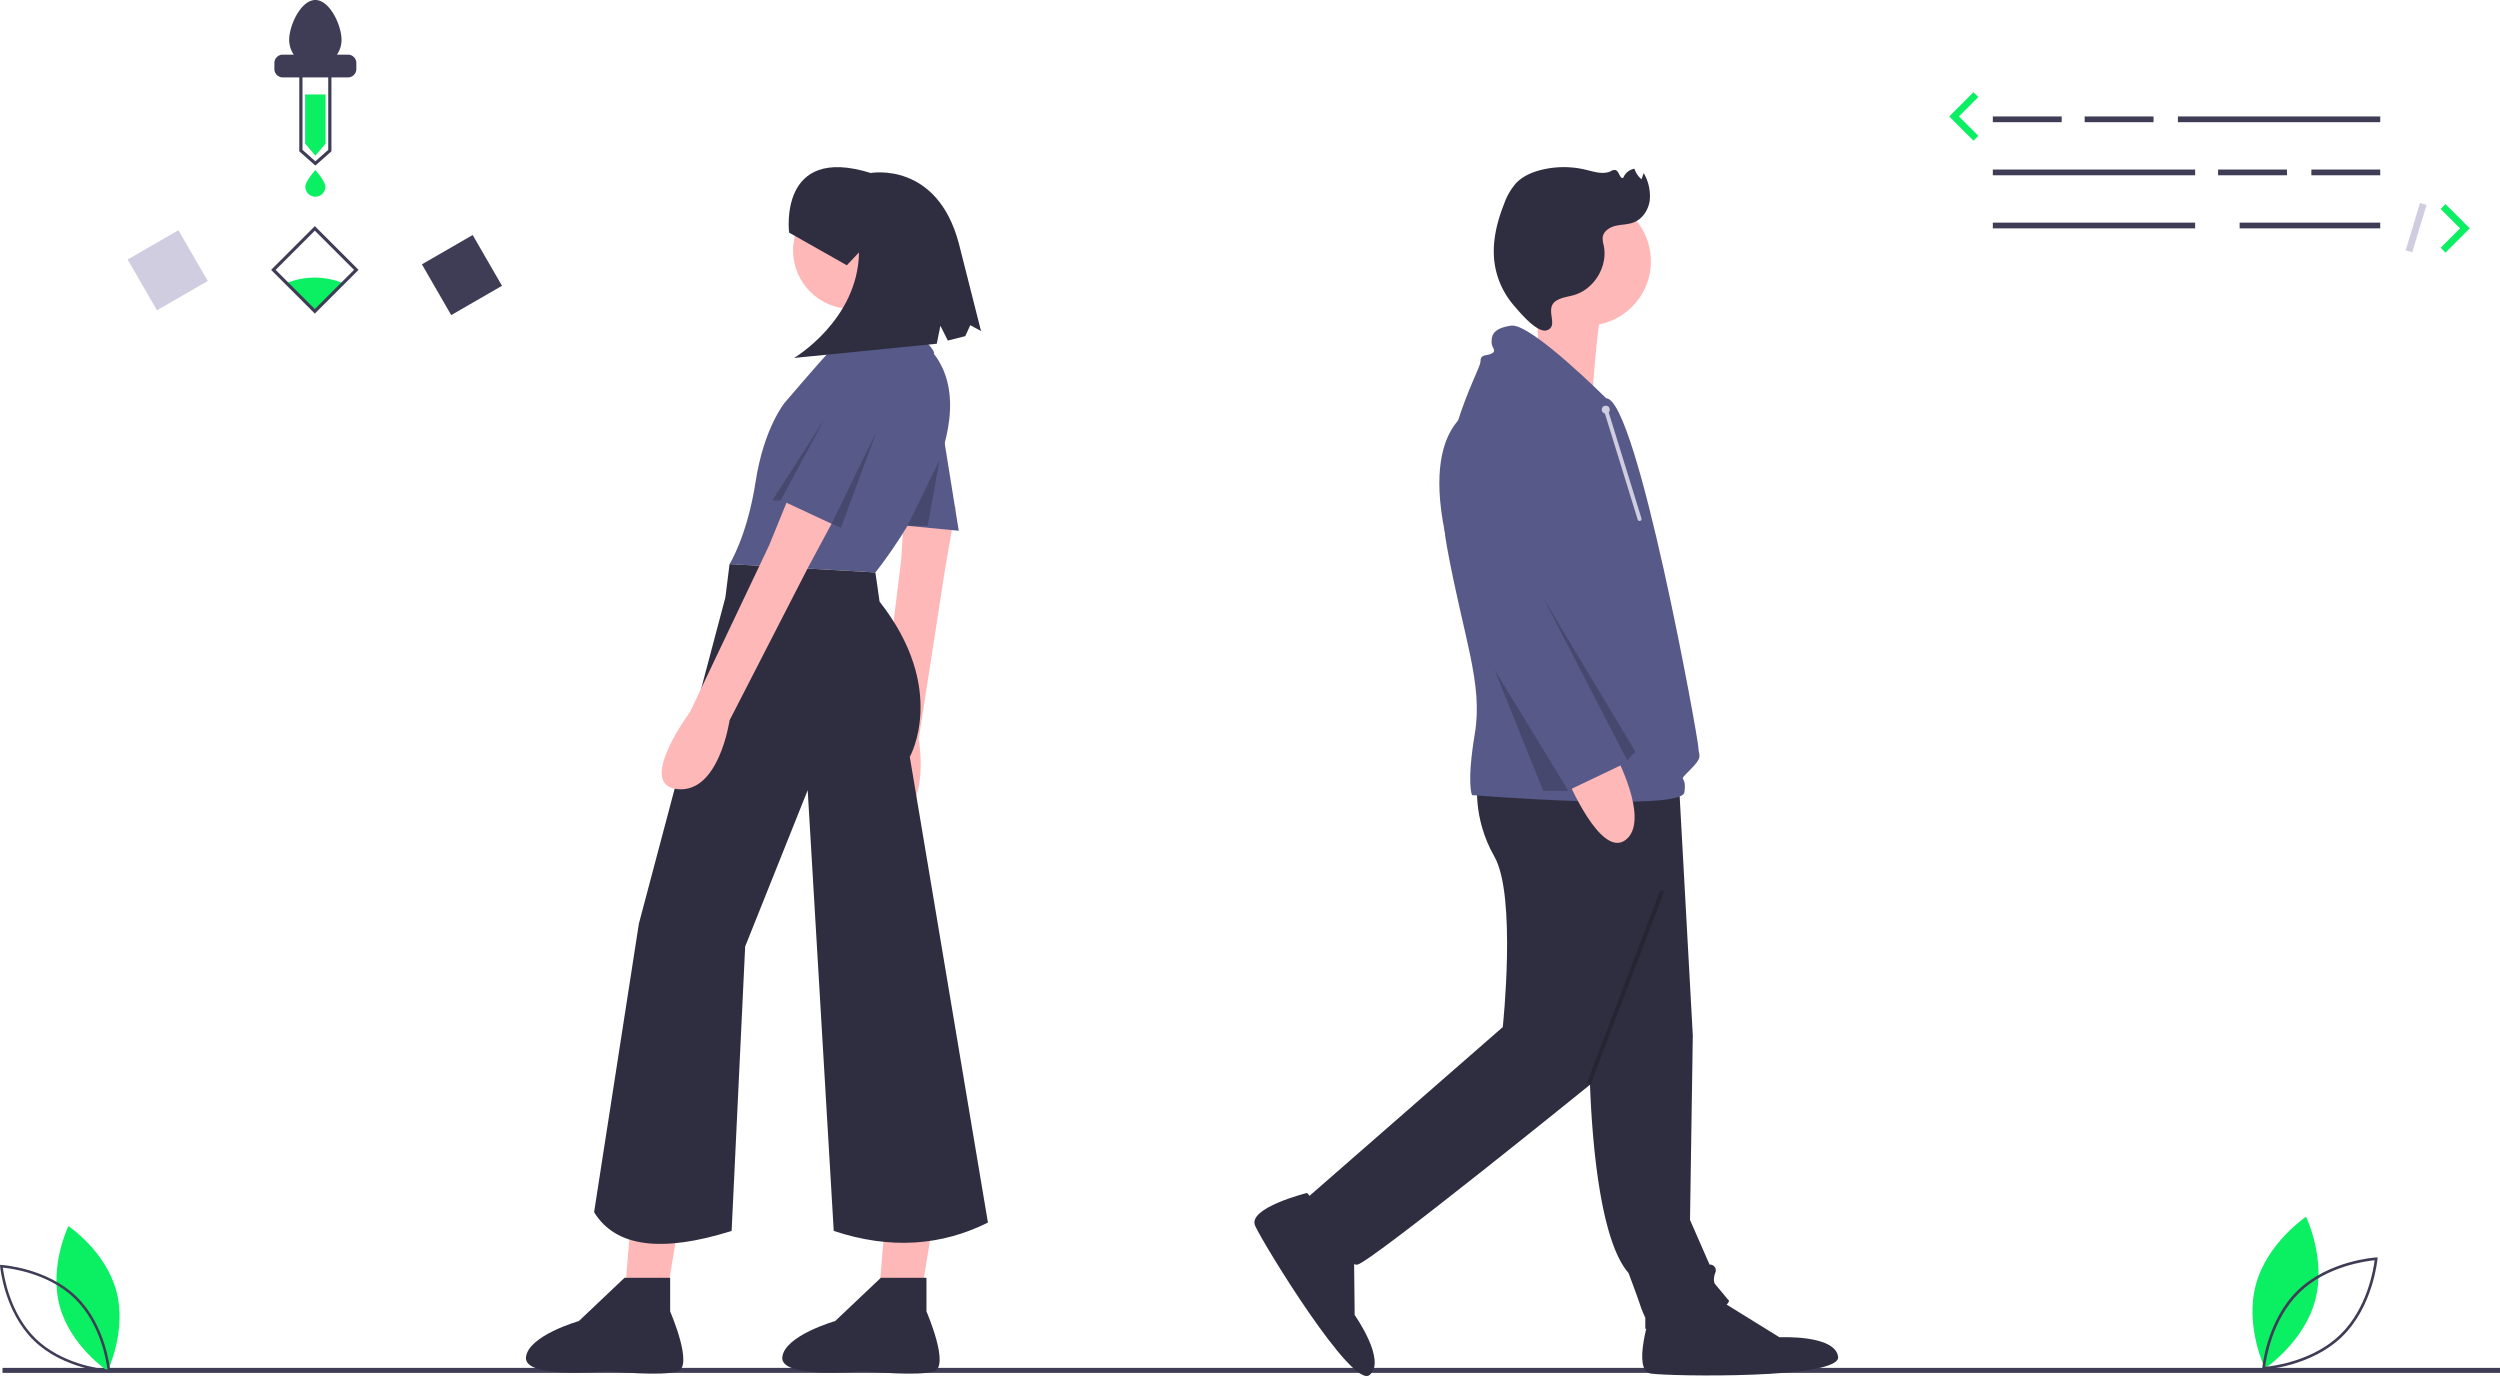 <svg xmlns="http://www.w3.org/2000/svg" data-name="Layer 1" width="1001" height="550.955" viewBox="0 0 1001 550.955" xmlns:xlink="http://www.w3.org/1999/xlink"><title>unDraw_1000</title><rect x="1" y="547.698" width="1000" height="2" fill="#3f3d56"/><path d="M735.898,598.071s0,68.257,15.666,86.16c0,0,3.357,8.952,4.476,12.309a47.047,47.047,0,0,0,2.238,5.595v4.476s30.212-3.357,33.569-11.19l-5.595-6.714s-1.119-1.119,0-4.476a2.299,2.299,0,0,0-2.238-3.357l-7.833-17.903,1.119-73.852-5.595-101.826-48.116-2.238Z" transform="translate(-99.5 -174.523)" fill="#2f2e41"/><path d="M760.516,699.897s-7.833,23.498,0,24.617,76.09,2.238,74.971-6.714-23.498-7.833-23.498-7.833l-23.498-14.547Z" transform="translate(-99.5 -174.523)" fill="#2f2e41"/><path d="M691.14,487.293s-2.238,14.547,6.714,30.212,3.357,68.257,3.357,68.257L621.764,655.138s15.666,26.855,21.26,25.736,93.993-72.733,93.993-72.733l34.688-116.373Z" transform="translate(-99.5 -174.523)" fill="#2f2e41"/><path d="M622.856,652.173s-24.041,5.964-20.793,13.179,38.844,65.466,45.806,59.728-5.964-24.041-5.964-24.041l-.293-27.635Z" transform="translate(-99.5 -174.523)" fill="#2f2e41"/><circle cx="635.279" cy="104.642" r="25.736" fill="#ffb8b8"/><path d="M714.53,288.246l1.138,33.118,21.655,8.556s2.124-33.91,5.121-35.79S714.53,288.246,714.53,288.246Z" transform="translate(-99.5 -174.523)" fill="#ffb8b8"/><path d="M742.612,333.995s-30.212-30.212-38.045-29.093-7.833,4.476-7.833,6.714,2.238,3.357,0,4.476-4.476,0-4.476,3.357-20.141,36.926-13.428,73.852,14.547,54.829,11.19,74.971-1.119,24.617-1.119,24.617,83.923,6.714,85.041-1.119-3.357-3.357,2.238-8.952,3.357-5.595,3.357-8.952S754.921,333.995,742.612,333.995Z" transform="translate(-99.5 -174.523)" fill="#575a89"/><path d="M726.947,486.174s13.428,32.45,23.498,24.617-4.476-34.688-4.476-34.688Z" transform="translate(-99.5 -174.523)" fill="#ffb8b8"/><path d="M694.497,336.233s-26.29,3.01-16.502,51.299,47.833,104.237,47.833,104.237l25.736-12.309-33.569-66.019,7.833-41.402S730.304,332.876,694.497,336.233Z" transform="translate(-99.5 -174.523)" fill="#575a89"/><polygon points="617.935 239.478 654.861 301.021 651.504 304.378 617.935 239.478" opacity="0.2"/><polygon points="598.39 268.158 628.006 316.687 617.935 316.687 598.39 268.158" opacity="0.2"/><path d="M723.131,294.63c2.084-1.102,4.504-1.329,6.759-2.013,8.068-2.45,13.473-11.57,11.748-19.824a10.115,10.115,0,0,1-.424-3.267c.302-2.444,2.803-4.022,5.201-4.582s4.95-.479,7.243-1.379c3.54-1.391,5.891-5.028,6.4-8.797a18.171,18.171,0,0,0-2.427-10.952l-.866,2.493a9.247,9.247,0,0,1-2.831-4.234,5.832,5.832,0,0,0-4.444,3.573c-1.391.82-1.591-2.548-3.127-3.044a2.759,2.759,0,0,0-1.917.473c-3.095,1.444-6.691.209-10.012-.591a37.688,37.688,0,0,0-17.495-.021c-3.822.912-7.605,2.499-10.34,5.32a24.809,24.809,0,0,0-4.837,8.311c-2.933,7.382-4.871,15.369-3.903,23.253a32.915,32.915,0,0,0,7.757,17.439c2.215,2.552,9.44,11.454,13.402,9.936C723.997,304.818,717.265,297.731,723.131,294.63Z" transform="translate(-99.5 -174.523)" fill="#2f2e41"/><rect x="709.496" y="568.961" width="82.629" height="1.592" transform="matrix(0.356, -0.934, 0.934, 0.356, -148.6, 893.714)" opacity="0.2"/><circle cx="642.954" cy="164.024" r="1.592" fill="#d0cde1"/><line x1="642.954" y1="164.024" x2="656.484" y2="207.799" fill="#d0cde1"/><path d="M755.984,383.117a.796.796,0,0,1-.76-.561l-13.53-43.774a.796.796,0,1,1,1.52-.47l13.53,43.775a.797.797,0,0,1-.76,1.031Z" transform="translate(-99.5 -174.523)" fill="#d0cde1"/><polygon points="253.312 479.929 249.14 530.824 264.993 530.824 273.336 479.929 253.312 479.929" fill="#ffb8b8"/><polygon points="355.103 479.929 350.931 530.824 366.784 530.824 375.127 479.929 355.103 479.929" fill="#ffb8b8"/><path d="M461.901,374.76l-1.605,24.272-9.038,73.341s-11.377,34.553,4.985,30.875,11.112-32.707,11.112-32.707l10.617-68.59,4.244-24.27Z" transform="translate(-99.5 -174.523)" fill="#ffb8b8"/><polygon points="376.379 165.795 383.888 212.519 358.023 210.016 365.532 164.126 376.379 165.795" fill="#575a89"/><circle cx="340.919" cy="100.298" r="23.362" fill="#ffb8b8"/><path d="M455.854,282.747s7.509,16.687,11.681,25.865,3.337,10.847,3.337,10.847H436.664s3.337-23.362,0-25.865S455.854,282.747,455.854,282.747Z" transform="translate(-99.5 -174.523)" fill="#ffb8b8"/><path d="M450.014,403.729s46.724-57.57,23.362-87.607c1.292-.805-8.082-11.627-14.184-9.178-1.095.439-24.196,5.006-27.534,8.344s-17.939,20.442-17.939,20.442-8.344,10.012-11.681,31.705-10.429,32.957-10.429,32.957" transform="translate(-99.5 -174.523)" fill="#575a89"/><path d="M391.609,400.391l-1.669,13.35L355.315,544.317,337.376,659.875c8.585,14.053,27.161,16.296,55.067,7.509l5.423-113.889,25.031-62.576L433.327,667.384c22.677,7.537,43.138,5.926,61.742-3.337L463.781,477.569s15.436-27.116-12.098-62.159l-1.669-11.681" transform="translate(-99.5 -174.523)" fill="#2f2e41"/><path d="M416.64,370.354,407.462,392.882l-31.705,66.748s-21.693,29.202-5.006,30.871,20.859-27.534,20.859-27.534l31.705-61.742,11.681-21.693Z" transform="translate(-99.5 -174.523)" fill="#ffb8b8"/><path d="M367.83,686.157v13.469s9.62,22.127,2.886,24.051-25.013,0-27.899,0-33.672,2.886-32.71-5.772,21.165-14.431,21.165-14.431l18.279-17.317Z" transform="translate(-99.5 -174.523)" fill="#2f2e41"/><path d="M470.456,686.157v13.469s9.62,22.127,2.886,24.051-25.013,0-27.899,0-33.672,2.886-32.71-5.772,21.165-14.431,21.165-14.431l18.279-17.317Z" transform="translate(-99.5 -174.523)" fill="#2f2e41"/><path d="M445.008,312.784s-16.687,4.172-24.196,30.871-9.178,30.871-9.178,30.871l25.031,11.681L455.02,349.496S465.867,317.79,445.008,312.784Z" transform="translate(-99.5 -174.523)" fill="#575a89"/><path d="M415.461,267.669s-4.565-35.527,32.683-23.877c0,0,26.603-4.881,35.327,28.395L492.304,307.068l-4.305-2.343-2.007,4.387L479.015,310.879l-2.985-5.925-1.444,7.196-57.14,5.696s25.592-15.135,25.997-42.26l-4.875,5.151Z" transform="translate(-99.5 -174.523)" fill="#2f2e41"/><polygon points="350.931 172.887 332.958 209.722 336.747 211.267 350.931 172.887" opacity="0.2"/><polygon points="330.072 167.881 312.551 200.421 309.213 200.421 330.072 167.881" opacity="0.2"/><polygon points="376.234 184.032 363.386 210.535 371.441 210.535 376.234 184.032" opacity="0.2"/><rect x="797.926" y="46.626" width="27.578" height="2.298" fill="#3f3d56"/><rect x="834.696" y="46.626" width="27.578" height="2.298" fill="#3f3d56"/><rect x="888.127" y="67.883" width="27.578" height="2.298" fill="#3f3d56"/><rect x="925.472" y="67.883" width="27.578" height="2.298" fill="#3f3d56"/><rect x="872.04" y="46.626" width="81.009" height="2.298" fill="#3f3d56"/><rect x="797.926" y="67.883" width="81.009" height="2.298" fill="#3f3d56"/><rect x="797.926" y="89.141" width="81.009" height="2.298" fill="#3f3d56"/><rect x="896.745" y="89.141" width="56.304" height="2.298" fill="#3f3d56"/><polygon points="790.174 56.328 780.472 46.626 790.174 36.923 792.115 38.864 784.354 46.626 792.115 54.387 790.174 56.328" fill="#0bef62"/><polygon points="979.186 101.142 977.245 99.201 985.006 91.439 977.245 83.678 979.186 81.737 988.888 91.439 979.186 101.142" fill="#0bef62"/><rect x="1057.007" y="264.302" width="19.811" height="2.745" transform="translate(403.716 1035.15) rotate(-73.14)" fill="#d0cde1"/><path d="M123.41,697.512c4.333,16.017,19.174,25.936,19.174,25.936s7.816-16.049,3.483-32.066-19.174-25.936-19.174-25.936S119.077,681.495,123.41,697.512Z" transform="translate(-99.5 -174.523)" fill="#0bef62"/><path d="M143.682,723.983l-.592-.032c-.18-.01-18.155-1.118-30.046-12.693-11.89-11.575-13.481-29.514-13.496-29.694L99.5,680.974l.592.032c.18.01,18.155,1.118,30.046,12.693,11.891,11.575,13.482,29.514,13.496,29.694Zm-43.037-41.895c.39,3.202,2.738,18.322,13.121,28.429,10.383,10.108,25.56,12.048,28.772,12.352-.39-3.203-2.738-18.322-13.121-28.429h0C119.026,684.324,103.855,682.39,100.645,682.088Z" transform="translate(-99.5 -174.523)" fill="#3f3d56"/><path d="M1026.473,695.275c-4.535,16.765-20.069,27.148-20.069,27.148s-8.181-16.798-3.646-33.563,20.069-27.148,20.069-27.148S1031.008,678.51,1026.473,695.275Z" transform="translate(-99.5 -174.523)" fill="#0bef62"/><path d="M1005.305,722.365c.015-.189,1.681-18.965,14.127-31.081,12.446-12.116,31.261-13.275,31.449-13.285l.619-.034-.05.618c-.015.189-1.681,18.966-14.126,31.081-12.446,12.116-31.261,13.275-31.45,13.285l-.619.034Zm14.882-30.306h0c-10.868,10.58-13.326,26.405-13.734,29.757,3.362-.318,19.247-2.349,30.116-12.929,10.868-10.579,13.325-26.405,13.734-29.757C1046.941,679.448,1031.062,681.472,1020.186,692.06Z" transform="translate(-99.5 -174.523)" fill="#3f3d56"/><path d="M236.828,287.912l-11.267,11.267-11.312-11.312a29.921,29.921,0,0,1,22.578.045Z" transform="translate(-99.5 -174.523)" fill="#0bef62"/><path d="M225.561,300.089l-17.514-17.507,17.514-17.515,17.507,17.514Zm-15.693-17.508,15.693,15.687,15.687-15.687-15.687-15.693Z" transform="translate(-99.5 -174.523)" fill="#3f3d56"/><polygon points="130.372 57.485 126.27 62.332 122.168 57.485 122.168 37.828 130.372 37.828 130.372 57.485" fill="#0bef62"/><path d="M238.823,196.399h-4.407a10.432,10.432,0,0,0,1.836-5.925c0-5.789-4.693-15.951-10.482-15.951s-10.482,10.162-10.482,15.951a10.432,10.432,0,0,0,1.836,5.925h-4.407a3.364,3.364,0,0,0-3.354,3.354v2.407a3.364,3.364,0,0,0,3.354,3.354h26.107a3.364,3.364,0,0,0,3.354-3.354v-2.407A3.364,3.364,0,0,0,238.823,196.399Z" transform="translate(-99.5 -174.523)" fill="#3f3d56"/><path d="M229.795,249.314a4.025,4.025,0,0,1-8.049,0c0-2.223,4.025-6.708,4.025-6.708S229.795,247.091,229.795,249.314Z" transform="translate(-99.5 -174.523)" fill="#0bef62"/><path d="M225.77,240.829l-6.438-5.723V201.34h12.876v33.767Zm-5.15-6.301,5.15,4.578,5.15-4.578V202.627H220.62Z" transform="translate(-99.5 -174.523)" fill="#3f3d56"/><rect x="272.725" y="272.916" width="23.479" height="23.479" transform="translate(573.644 214.419) rotate(150)" fill="#3f3d56"/><rect x="154.909" y="270.985" width="23.479" height="23.479" transform="translate(352.832 269.723) rotate(150)" fill="#d0cde1"/></svg>